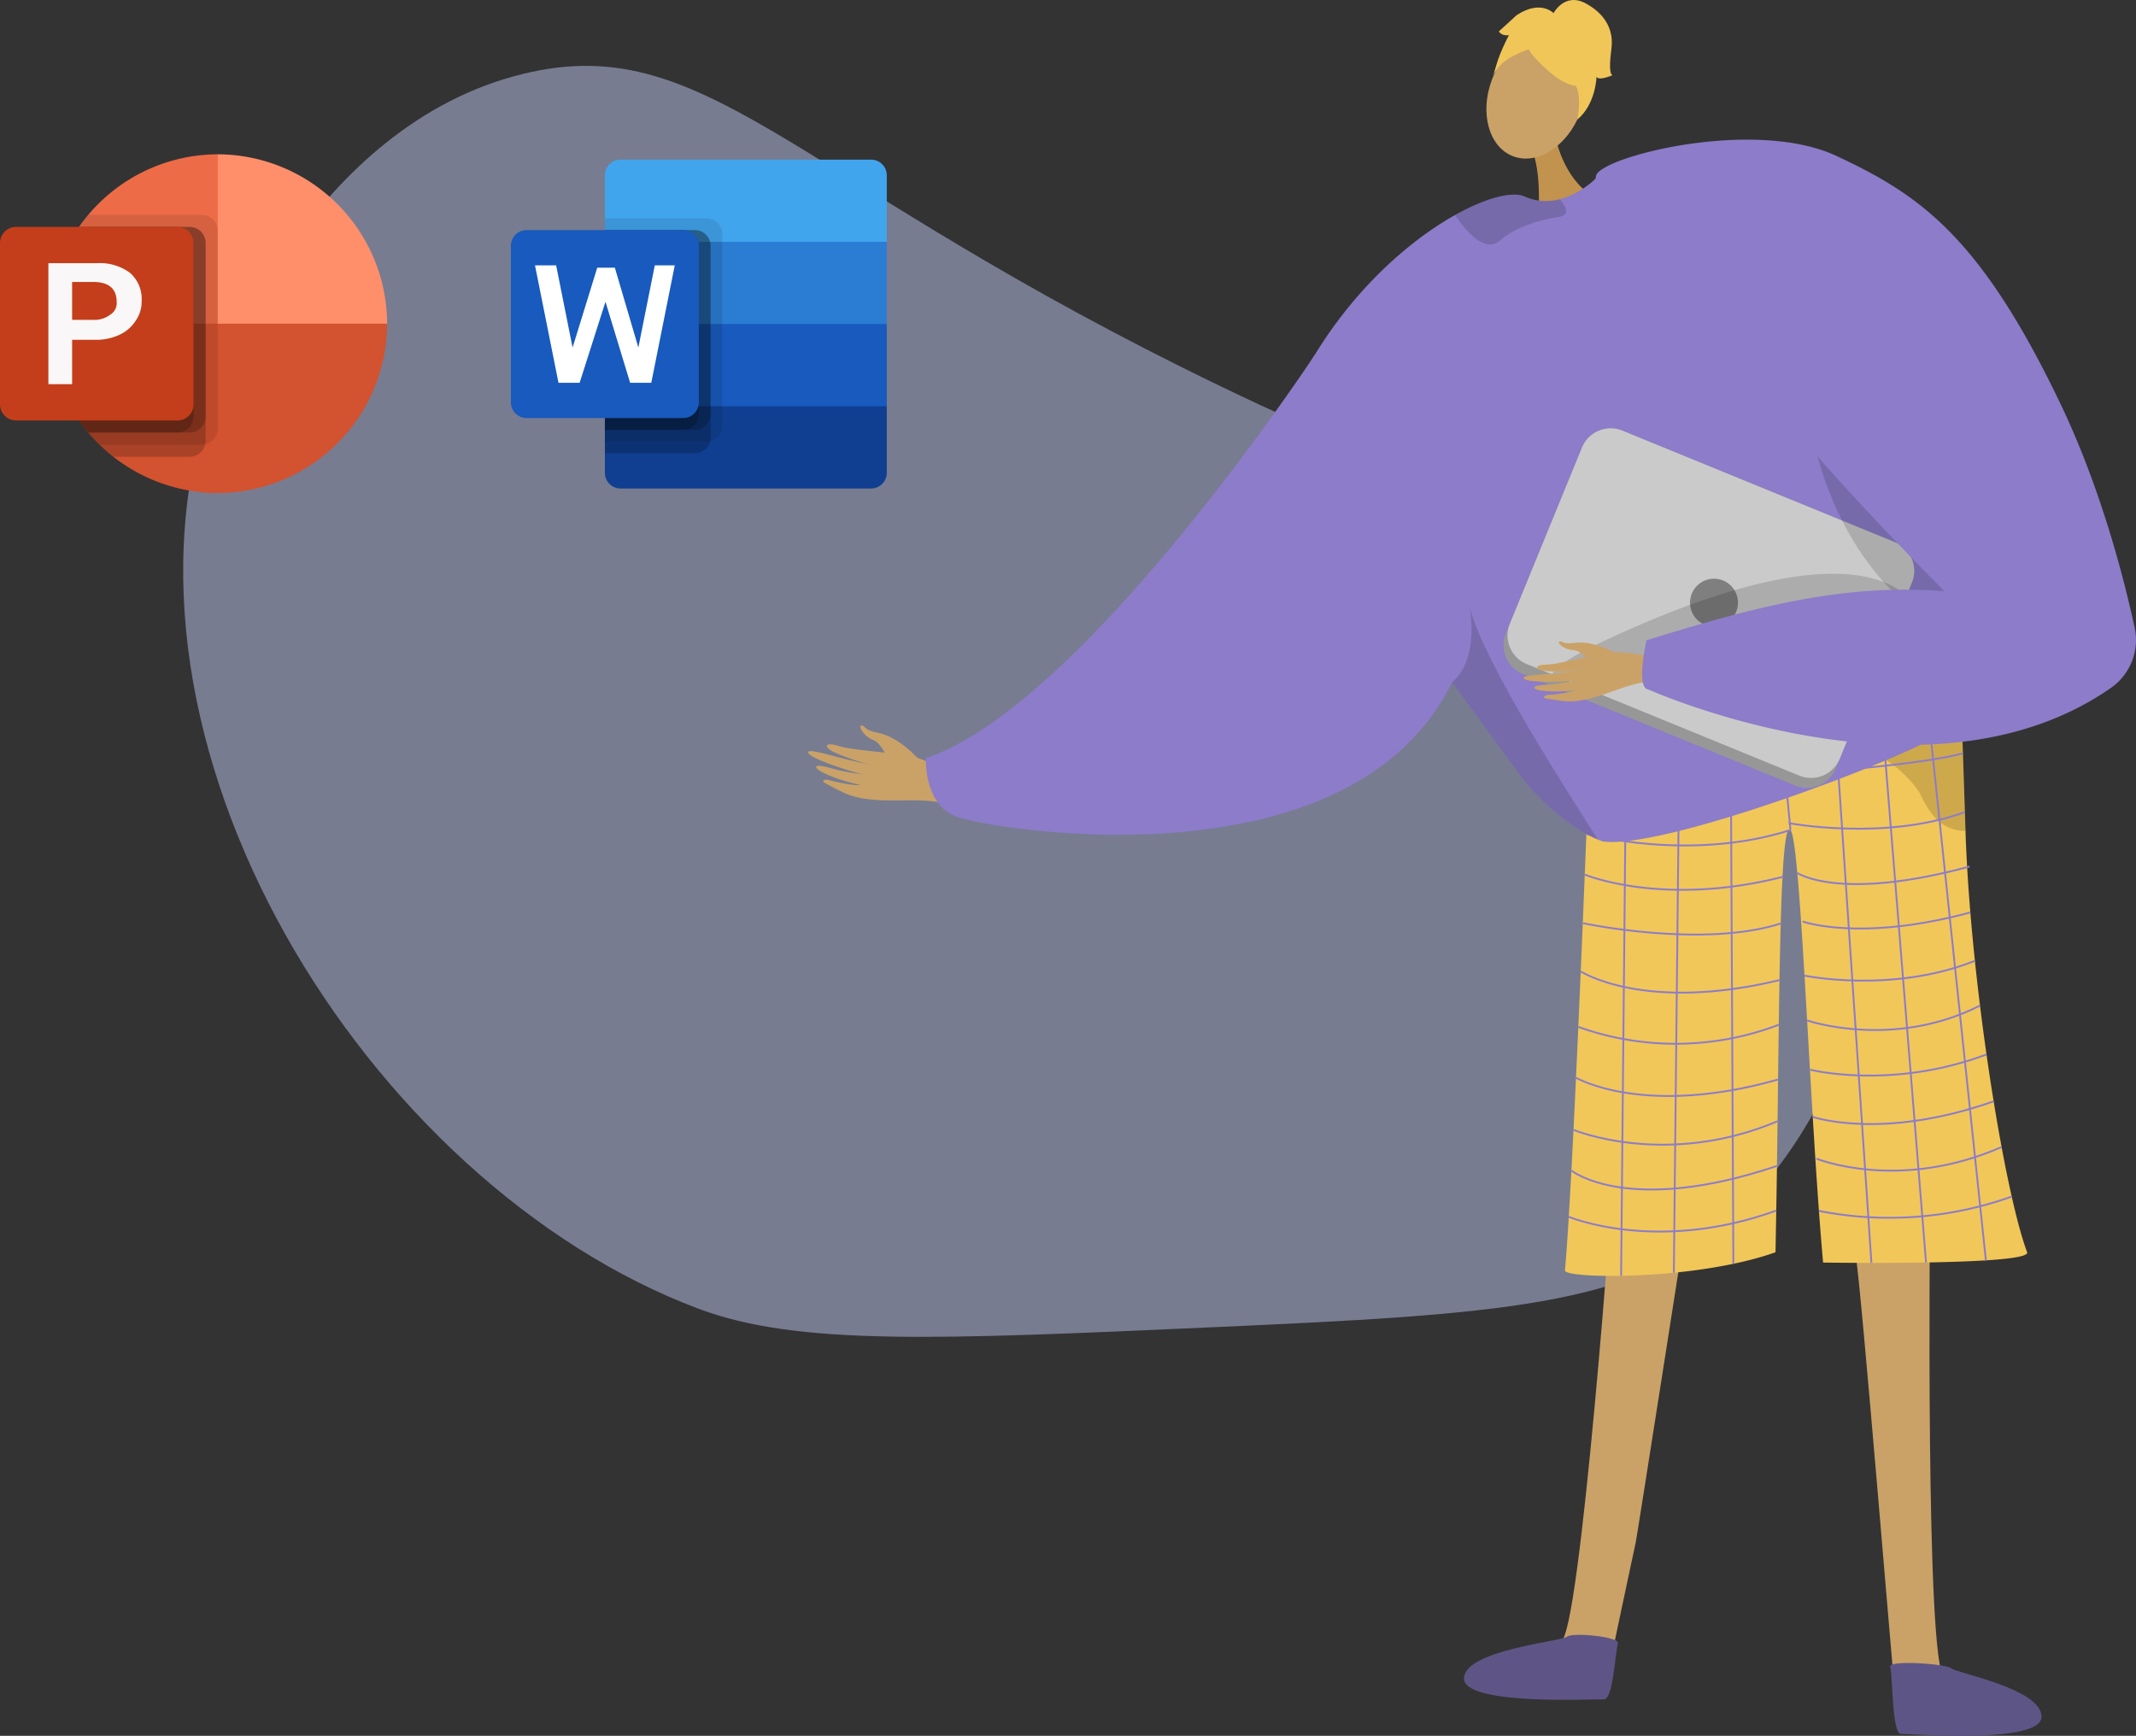 <svg xmlns="http://www.w3.org/2000/svg" width="495" height="402.294" viewBox="0 0 495 402.294"><rect x="0" y="0" width="495" height="402.294" fill="#333333" stroke="none"/><defs><style>.a{fill:#bec9f2;opacity:0.49;}.b{fill:#ed6c47;}.c{fill:#ff8f6b;}.d{fill:#d35230;}.e{opacity:0.1;}.e,.f{isolation:isolate;}.f{opacity:0.2;}.g{fill:#c43e1c;}.h{fill:#f9f7f7;}.i,.v{fill:none;}.j{fill:#41a5ee;}.k{fill:#2b7cd3;}.l{fill:#185abd;}.m{fill:#103f91;}.n{fill:#fff;}.o,.q{fill:#caa267;}.o{fill-rule:evenodd;}.p{fill:#8c7cc9;}.r{fill:#5e5586;}.s{fill:#f1c759;}.t{opacity:0.3;}.u{opacity:0.5;}.v{stroke:#8c7cc9;stroke-miterlimit:10;stroke-width:0.423px;}.w{fill:#c2934e;}.x{opacity:0.15;}.y{fill:#f0c659;}.z{fill:#979797;}.aa{fill:#cacaca;}.ab{fill:#7f7f7f;}.ac{fill:#5e5587;}</style></defs><g transform="translate(-832.454 -348.132)"><path class="a" d="M1112.612,655.195c-64.521,2.9-96.781,4.357-119.765-4.285-76.789-28.876-140.862-131.574-112.537-212.266,1.474-4.2,22.674-61.969,72.034-73.928,41.326-10.013,60.6,22.215,152.71,68.093,98.614,49.117,136.268,41.936,153.787,81.473,16.586,37.432,2.8,88.935-26.843,116.008C1209.951,650.422,1177.2,652.287,1112.612,655.195Z" transform="translate(1.427 0.513)"/><g transform="translate(832.454 378.288)"><path class="b" d="M882.542,382.693a39.365,39.365,0,0,0-39.25,39.25l49.728,10.477Z" transform="translate(-832.077 -377.086)"/><path class="c" d="M881.223,382.693a39.365,39.365,0,0,1,39.25,39.25l-19.625,13.34-19.626-13.34Z" transform="translate(-830.758 -377.086)"/><path class="d" d="M882.542,459.875a39.365,39.365,0,0,0,39.25-39.251h-78.5A39.366,39.366,0,0,0,882.542,459.875Z" transform="translate(-832.077 -375.766)"/><path class="e" d="M878.8,396.24H852.561a39.008,39.008,0,0,0,2.608,53.269H878.8a3.748,3.748,0,0,0,3.74-3.738V399.977A3.748,3.748,0,0,0,878.8,396.24Z" transform="translate(-832.077 -376.614)"/><path class="f" d="M876,398.949H850.412a38.988,38.988,0,0,0,7.977,53.269H876a3.748,3.748,0,0,0,3.738-3.737V402.687A3.749,3.749,0,0,0,876,398.949Z" transform="translate(-832.077 -376.52)"/><path class="f" d="M876,398.949H850.412a38.943,38.943,0,0,0,2.148,47.662H876a3.749,3.749,0,0,0,3.738-3.738V402.687A3.749,3.749,0,0,0,876,398.949Z" transform="translate(-832.077 -376.52)"/><path class="f" d="M873.2,398.949H850.412a38.943,38.943,0,0,0,2.148,47.662H873.2a3.749,3.749,0,0,0,3.737-3.738V402.687A3.749,3.749,0,0,0,873.2,398.949Z" transform="translate(-832.077 -376.52)"/><path class="g" d="M836.192,398.949h37.384a3.737,3.737,0,0,1,3.737,3.738h0V440.07a3.737,3.737,0,0,1-3.737,3.737H836.192a3.737,3.737,0,0,1-3.738-3.737h0V402.687a3.737,3.737,0,0,1,3.738-3.738Z" transform="translate(-832.454 -376.52)"/><path class="h" d="M854.5,407.078a11.692,11.692,0,0,1,7.724,2.257,8.075,8.075,0,0,1,2.681,6.536,7.647,7.647,0,0,1-1.327,4.452,8.874,8.874,0,0,1-3.768,3.326,12.823,12.823,0,0,1-5.663,1.189H848.79v10.277h-5.5V407.078Zm-5.711,13.129h4.73a6.146,6.146,0,0,0,4.183-1.245,3.1,3.1,0,0,0,1.413-2.876q0-4.652-5.42-4.651h-4.906Z" transform="translate(-832.077 -376.238)"/><path class="i" d="M832.454,377.274H922.17V466.99H832.454Z" transform="translate(-832.454 -377.274)"/></g><g transform="translate(950.856 379.688)"><path class="j" d="M1029.616,383.888H971.548a3.629,3.629,0,0,0-3.629,3.628h0v15.426l32.663,9.526,32.663-9.526V387.516a3.629,3.629,0,0,0-3.629-3.628Z" transform="translate(-946.144 -378.444)"/><path class="k" d="M1033.245,402.3H967.919v19.052l32.663,9.527,32.663-9.527Z" transform="translate(-946.144 -377.804)"/><path class="l" d="M1033.245,420.713H967.919v19.053l32.663,9.527,32.663-9.527Z" transform="translate(-946.144 -377.163)"/><path class="m" d="M1033.245,439.126H967.919v15.426a3.629,3.629,0,0,0,3.629,3.628h58.068a3.629,3.629,0,0,0,3.629-3.628h0Z" transform="translate(-946.144 -376.523)"/><path class="e" d="M991.51,397.04H967.919v51.715H991.51a3.638,3.638,0,0,0,3.628-3.628V400.668A3.639,3.639,0,0,0,991.51,397.04Z" transform="translate(-946.144 -377.987)"/><path class="f" d="M988.787,399.67H967.919v51.716h20.868a3.639,3.639,0,0,0,3.629-3.628V403.3A3.64,3.64,0,0,0,988.787,399.67Z" transform="translate(-946.144 -377.895)"/><path class="f" d="M988.787,399.67H967.919v46.272h20.868a3.639,3.639,0,0,0,3.629-3.628V403.3A3.64,3.64,0,0,0,988.787,399.67Z" transform="translate(-946.144 -377.895)"/><path class="f" d="M986.066,399.67H967.919v46.272h18.147a3.638,3.638,0,0,0,3.628-3.628V403.3A3.639,3.639,0,0,0,986.066,399.67Z" transform="translate(-946.144 -377.895)"/><path class="l" d="M950.5,399.67H986.8a3.628,3.628,0,0,1,3.628,3.629h0v36.293a3.628,3.628,0,0,1-3.628,3.629H950.5a3.629,3.629,0,0,1-3.628-3.629h0V403.3a3.629,3.629,0,0,1,3.628-3.629Z" transform="translate(-946.876 -377.895)"/><path class="n" d="M979.215,434.78h-4.9L968.6,416l-5.988,18.78h-4.9l-5.444-27.218h4.9l3.811,19.052,5.715-18.508h4.083l5.444,18.508,3.81-19.052h4.628Z" transform="translate(-946.689 -377.621)"/><path class="i" d="M946.876,378.627h87.1v87.1h-87.1Z" transform="translate(-946.876 -378.627)"/></g><g transform="translate(1019.745 348.132)"><g transform="translate(0 168.123)"><path class="o" d="M1038.32,518.1s-4.241-4.837-9.185-5.808c-2.939-.578-2.839-1.32-3.334-1.562-1.644-.806-.151,2.368,2.328,3.268,2.016.732,3.012,4.268,4.209,5.059s4.815,2.3,5.75,1.856S1038.32,518.1,1038.32,518.1Z" transform="translate(-1013.044 -510.603)"/><path class="o" d="M1051.76,524.56c-.9-.345-10.32-6.524-15.535-7.222s-13.035-1.239-15.706-2.118c-3.143-1.035-4,.2-.392,1.744a51.623,51.623,0,0,0,8.241,2.7c.524.044-2.868-.556-6.544-1.477-3.908-.978-8.137-2.265-8.362-1.571-.436,1.345,10.792,4.873,12.783,5.171a50.315,50.315,0,0,1-5.246-.855c-2.362-.521-5.055-1.475-5.612-1-.876.743,5.041,3.349,9.981,4.242.081.165-1.536.35-7.333-1.1-.583-.147-2.089.049-.2,1.017,3.973,2.04,5.531,3.21,11.393,3.634,5.716.413,12.082-.505,16.142,1.044Z" transform="translate(-1013.449 -510.456)"/></g><path class="p" d="M1046.711,534.581c4.582,1.793,37.847,7.893,68.382,1.187,19.272-4.224,37.448-13.561,46.644-32.3,23.762-48.445-31.763-75.925-31.763-75.925a1,1,0,0,0-.083.132c-2.407,3.635-54.164,81.287-90.077,93.4C1039.814,521.078,1039.242,531.652,1046.711,534.581Z" transform="translate(-1012.532 -345.37)"/><path class="q" d="M1265.287,619.183s-1.155,106.831,3.368,108.279c8.118,2.649,39.727,10.879,5.7,11.4-17.282,2.541-16.341-1.45-16.9-4.715-.452-2.668-8.1-97.529-9.445-104.842-.3-1.637-.484-2.627-.484-2.627Z" transform="translate(-1005.307 -338.704)"/><path class="q" d="M1194.924,611.911s-7.642,106.157-12.2,107.478c-8.189,2.42-40.017,9.76-6.02,11.235,17.2,3.026,16.376-.99,17.021-4.24.528-2.654,4.818-22.767,6.371-30.039.348-1.629,13.192-83.871,13.192-83.871Z" transform="translate(-1008.305 -338.957)"/><path class="r" d="M1195.99,716.231c.377-1.5-10.494-2.6-11.864-1.5s-23.51,3.089-23.816,9.561,30.249,4.85,32.407,4.943S1195.25,719.184,1195.99,716.231Z" transform="translate(-1008.341 -335.396)"/><g transform="translate(175.376 160.584)"><path class="s" d="M1188.84,511.4a6.735,6.735,0,0,0,3.96,1.429c8.965-.594,47.677-3.256,68.541-6.265,7.362-1.063,12.5-2.167,13.328-3.243,0,0,0,.031,0,.086.044,1.161.519,14.45,1.08,31.876,1.107,34.4,8.865,83.132,14.279,97.662,1.169,3.135-47.276,2.4-47.276,2.4-3.172-35.323-5.155-97.644-7.56-100.238-2.926-3.156-2.5,51.775-3.474,97.855-18.593,6.6-48.969,6.176-48.788,4.2C1185.074,613.644,1188.84,511.4,1188.84,511.4Z" transform="translate(-1182.93 -503.318)"/><g class="t" transform="translate(41.342)"><path d="M1223.318,510.187h-.434S1223.036,510.186,1223.318,510.187Z" transform="translate(-1222.883 -503.079)"/><path class="u" d="M1223.3,510.426c11.6-.071,36.633-3.865,36.633-3.865,7.361-1.063,12.5-2.167,13.328-3.243,0,0,0,.031,0,.086.044,1.161.519,14.45,1.08,31.876a8.685,8.685,0,0,1-1.223-.036,9.464,9.464,0,0,1-6.468-3.807,21.014,21.014,0,0,1-2.8-4.747C1253.864,511.087,1227.021,510.439,1223.3,510.426Z" transform="translate(-1222.868 -503.318)"/></g><g transform="translate(13.009 3.008)"><line class="v" x1="1.227" y2="128.577" transform="translate(0 3.512)"/><line class="v" x1="1.326" y2="126.348" transform="translate(12.224 5.021)"/><line class="v" x2="0.637" y2="125.297" transform="translate(25.382 4.004)"/><line class="v" x2="2.476" y2="25.752" transform="translate(36.777 3.024)"/><line class="v" x2="8.584" y2="127.154" transform="translate(49.426 1.936)"/><line class="v" x2="10.36" y2="128.074" transform="translate(60.303 0.92)"/><line class="v" x2="13.536" y2="128.541" transform="translate(71.001)"/></g><path class="v" d="M1188.15,524.334s68.958-2.666,86.825-7.468" transform="translate(-1182.749 -502.847)"/><path class="v" d="M1235.026,534.034c-23.562,7.509-47.3.883-47.3.883" transform="translate(-1182.763 -502.25)"/><path class="v" d="M1233.05,532.57s22.211,4.228,40.816-2.556" transform="translate(-1181.187 -502.389)"/><path class="v" d="M1187.363,544.017s18.1,7.578,45.828.536" transform="translate(-1182.776 -501.902)"/><path class="v" d="M1186.918,554.892s27.656,5.909,45.875.077" transform="translate(-1182.792 -501.524)"/><path class="v" d="M1186.464,565.7s14.65,9.579,46.055,2.016" transform="translate(-1182.807 -501.148)"/><path class="v" d="M1185.922,578.142a67.014,67.014,0,0,0,46.457-.494" transform="translate(-1182.826 -500.733)"/><path class="v" d="M1185.4,589.513s15.727,9.246,46.829.414" transform="translate(-1182.844 -500.32)"/><path class="v" d="M1184.842,601.257s21.378,8.934,47.292-2" transform="translate(-1182.864 -499.981)"/><path class="v" d="M1184.373,610.341s13.067,10.57,47.638-1.072" transform="translate(-1182.88 -499.633)"/><path class="v" d="M1183.786,620.705s20.4,8.6,48.085-1.438" transform="translate(-1182.901 -499.285)"/><path class="v" d="M1234.97,543.7s9.7,6.7,39.915-1.491" transform="translate(-1181.12 -501.965)"/><path class="v" d="M1236.136,554.582s13.222,4.834,38.892-2.089" transform="translate(-1181.08 -501.608)"/><path class="v" d="M1236.576,566.753s20.138,4.224,39.4-3.389" transform="translate(-1181.064 -501.229)"/><path class="v" d="M1237.164,576.793s19.812,6.842,40.067-3.446" transform="translate(-1181.044 -500.882)"/><path class="v" d="M1237.8,587.817s18.716,4.812,40.915-3.519" transform="translate(-1181.022 -500.501)"/><path class="v" d="M1238.424,598.4s15.9,5.554,41.925-3.606" transform="translate(-1181 -500.136)"/><path class="v" d="M1239.228,607.716s18.987,7.805,42.935-2.69" transform="translate(-1180.972 -499.78)"/><path class="v" d="M1239.81,619.453a84.36,84.36,0,0,0,44.68-3.324" transform="translate(-1180.952 -499.394)"/></g><path class="w" d="M1181.209,379.617s2.029,9.969,9.62,13.549-13.8,4.122-13.8,4.122.906-10.4-1.645-15.932S1181.209,379.617,1181.209,379.617Z" transform="translate(-1007.833 -347.081)"/><ellipse class="q" cx="14.908" cy="10.927" rx="14.908" ry="10.927" transform="translate(153.13 32.273) rotate(-68.921)"/><path class="p" d="M1112.632,537.249c19.272-4.224,37.448-13.561,46.644-32.3.033.05.066.091.1.141.1.125.2.258.3.407a.439.439,0,0,1,.066.091c2.648,3.619,15.645,21.389,15.645,21.4,4.714,6.141,11.919,12.043,17.637,14.417.373.166.755.306,1.1.431,14.018,2.191,72.4-19.994,79.353-25.538,3.138-2.5,4.366-14.209,4.614-26.908.316-15.479-.805-32.452-1.627-36.029-1.394-6-28.957-72.389-72.207-68.19a44.359,44.359,0,0,0-11.254,2.64s-.324.34-.9.846a21.227,21.227,0,0,1-3.909,2.78,16.567,16.567,0,0,1-3.992,1.6,12.233,12.233,0,0,1-8.158-.664c-2.706-1.212-8.715.208-16.01,4.283-10.134,5.652-22.775,16.433-32.526,32.369a1.014,1.014,0,0,0-.083.132,104.266,104.266,0,0,0-13.977,38.37A247.4,247.4,0,0,0,1112.632,537.249Z" transform="translate(-1010.071 -346.85)"/><path class="x" d="M1157.64,501.487c.033.051.07.092.1.143.1.126.2.261.294.406.026.027.043.056.071.091,2.648,3.619,15.638,21.394,15.64,21.4,4.717,6.136,11.92,12.041,17.642,14.412-6.5-10.384-26.04-40.281-29.612-53.61C1163.72,497.627,1157.638,501.478,1157.64,501.487Z" transform="translate(-1008.434 -343.394)"/><path class="x" d="M1183.937,394.936c.314.936,0,1.706-1.582,1.954-4.932.771-10.243,2.5-13.6,5.446a3.445,3.445,0,0,1-3.237.82c-2.924-.712-5.763-4.594-6.951-6.336a1.385,1.385,0,0,1-.189-.4c7.3-4.075,13.3-5.495,16.012-4.278a12.214,12.214,0,0,0,8.156.657A6.729,6.729,0,0,1,1183.937,394.936Z" transform="translate(-1008.408 -346.616)"/><g transform="translate(158.492)"><g transform="translate(0 2.909)"><path class="y" d="M1175.809,360.853s13.879,16.591,14.7-1.142C1191.071,347.443,1166.471,349.208,1175.809,360.853Z" transform="translate(-1166.367 -350.932)"/><path class="y" d="M1180.061,358.1s-12.135,2.053-13.448,8.3c0,0,4.587-18.39,14.577-15.047s13.427,5.758,5.4,23.98C1186.592,375.33,1189.428,359.468,1180.061,358.1Z" transform="translate(-1166.613 -350.943)"/></g><path class="y" d="M1180.244,351.4s2.6-5.277,7.726-2.413,6.252,6.858,5.833,10.254-.541,6.018.234,6.316c0,0-3.219,1.428-3.7.355,0,0-.136,6.344-4.453,9.932,0,0,1.709-7.431-1.864-9.7S1180.244,351.4,1180.244,351.4Z" transform="translate(-1166.139 -348.132)"/><path class="y" d="M1181.211,351.482s-2.977-3.815-8.938.113l-4.114,3.751s.476,1.073,2.323.9c0,0-2.808,5.184-3.255,8.549l5.878-8.428Z" transform="translate(-1166.592 -348.073)"/></g><g transform="translate(161.132 99.271)"><path class="z" d="M1173.637,501.014l63.151,25.847a7.2,7.2,0,0,0,9.384-3.931l17.636-43.1a2.347,2.347,0,0,0,.111-.311,7.174,7.174,0,0,0-4.046-9.066l-63.15-25.847a7.189,7.189,0,0,0-9.377,3.935l-16.825,41.1-.819,2A7.189,7.189,0,0,0,1173.637,501.014Z" transform="translate(-1169.165 -444.066)"/><path class="aa" d="M1174.535,498.706l63.151,25.846a7.187,7.187,0,0,0,9.377-3.935l16.825-41.1a7.174,7.174,0,0,0-4.046-9.066l-63.15-25.847a7.188,7.188,0,0,0-9.377,3.935l-16.826,41.1A7.175,7.175,0,0,0,1174.535,498.706Z" transform="translate(-1169.134 -444.066)"/><circle class="ab" cx="5.554" cy="5.554" r="5.554" transform="translate(43.227 34.848)"/></g><path class="x" d="M1265.519,486.515s-6.057-24.056-67.3,2.892,52.228.864,52.228.864Z" transform="translate(-1007.653 -343.662)"/><path class="x" d="M1236.305,427.54s-2.151,64.95,60.214,73.642l1.337.408-4.43-13.8s-36.632-28.363-37.007-29.263S1236.305,427.54,1236.305,427.54Z" transform="translate(-1005.698 -345.37)"/><g transform="translate(165.803 32.366)"><g transform="translate(0 116.28)"><path class="o" d="M1207.017,495.925c-.83-.028-10.209-2.417-14.642-1.527s-10.938,2.636-13.353,2.667c-2.843.037-3.193,1.276.169,1.526a44.337,44.337,0,0,0,7.452-.106c.437-.111-2.487.351-5.731.629-3.449.3-7.245.433-7.233,1.06.022,1.215,10.131.945,11.832.63a43.179,43.179,0,0,1-4.5.771c-2.064.238-4.52.214-4.84.753-.5.849,5.031,1.313,9.3.658.111.112-1.151.714-6.268,1.152-.514.043-1.683.623.121.883,3.8.547,5.391,1.063,10.272-.231,4.76-1.26,9.676-3.785,13.408-3.661Z" transform="translate(-1173.679 -491.697)"/><path class="o" d="M1194.308,494.285s-4.8-2.745-9.086-2.153c-2.55.352-2.676-.279-3.146-.338-1.56-.195.539,1.967,2.805,2.005,1.842.032,3.64,2.626,4.833,2.935s4.555.523,5.192-.1S1194.308,494.285,1194.308,494.285Z" transform="translate(-1173.406 -491.781)"/></g><path class="p" d="M1245.722,383.227c18.982,8.931,33.064,18.285,51.757,57.306,9.483,19.8,14.832,40.828,17.249,52.04a13.51,13.51,0,0,1-5.536,13.913c-42.312,29.493-107.162.35-107.162.35-2.986-.2-.437-11.4-.437-11.4,25.866-8.015,45.986-13.156,69.038-11.376-.119-.018-31.682-31.965-37.547-41.626-15.371-25.341-46.061-42.078-43.173-54.672C1190.906,383.409,1226.575,374.219,1245.722,383.227Z" transform="translate(-1173.121 -379.41)"/></g><path class="ac" d="M1255.77,721.412c-.334-1.512,12.861-.692,14.2.445s20.749,4.664,20.873,11.142-30.372,4-32.532,4.033S1256.426,724.384,1255.77,721.412Z" transform="translate(-1005.021 -335.177)"/></g></g></svg>